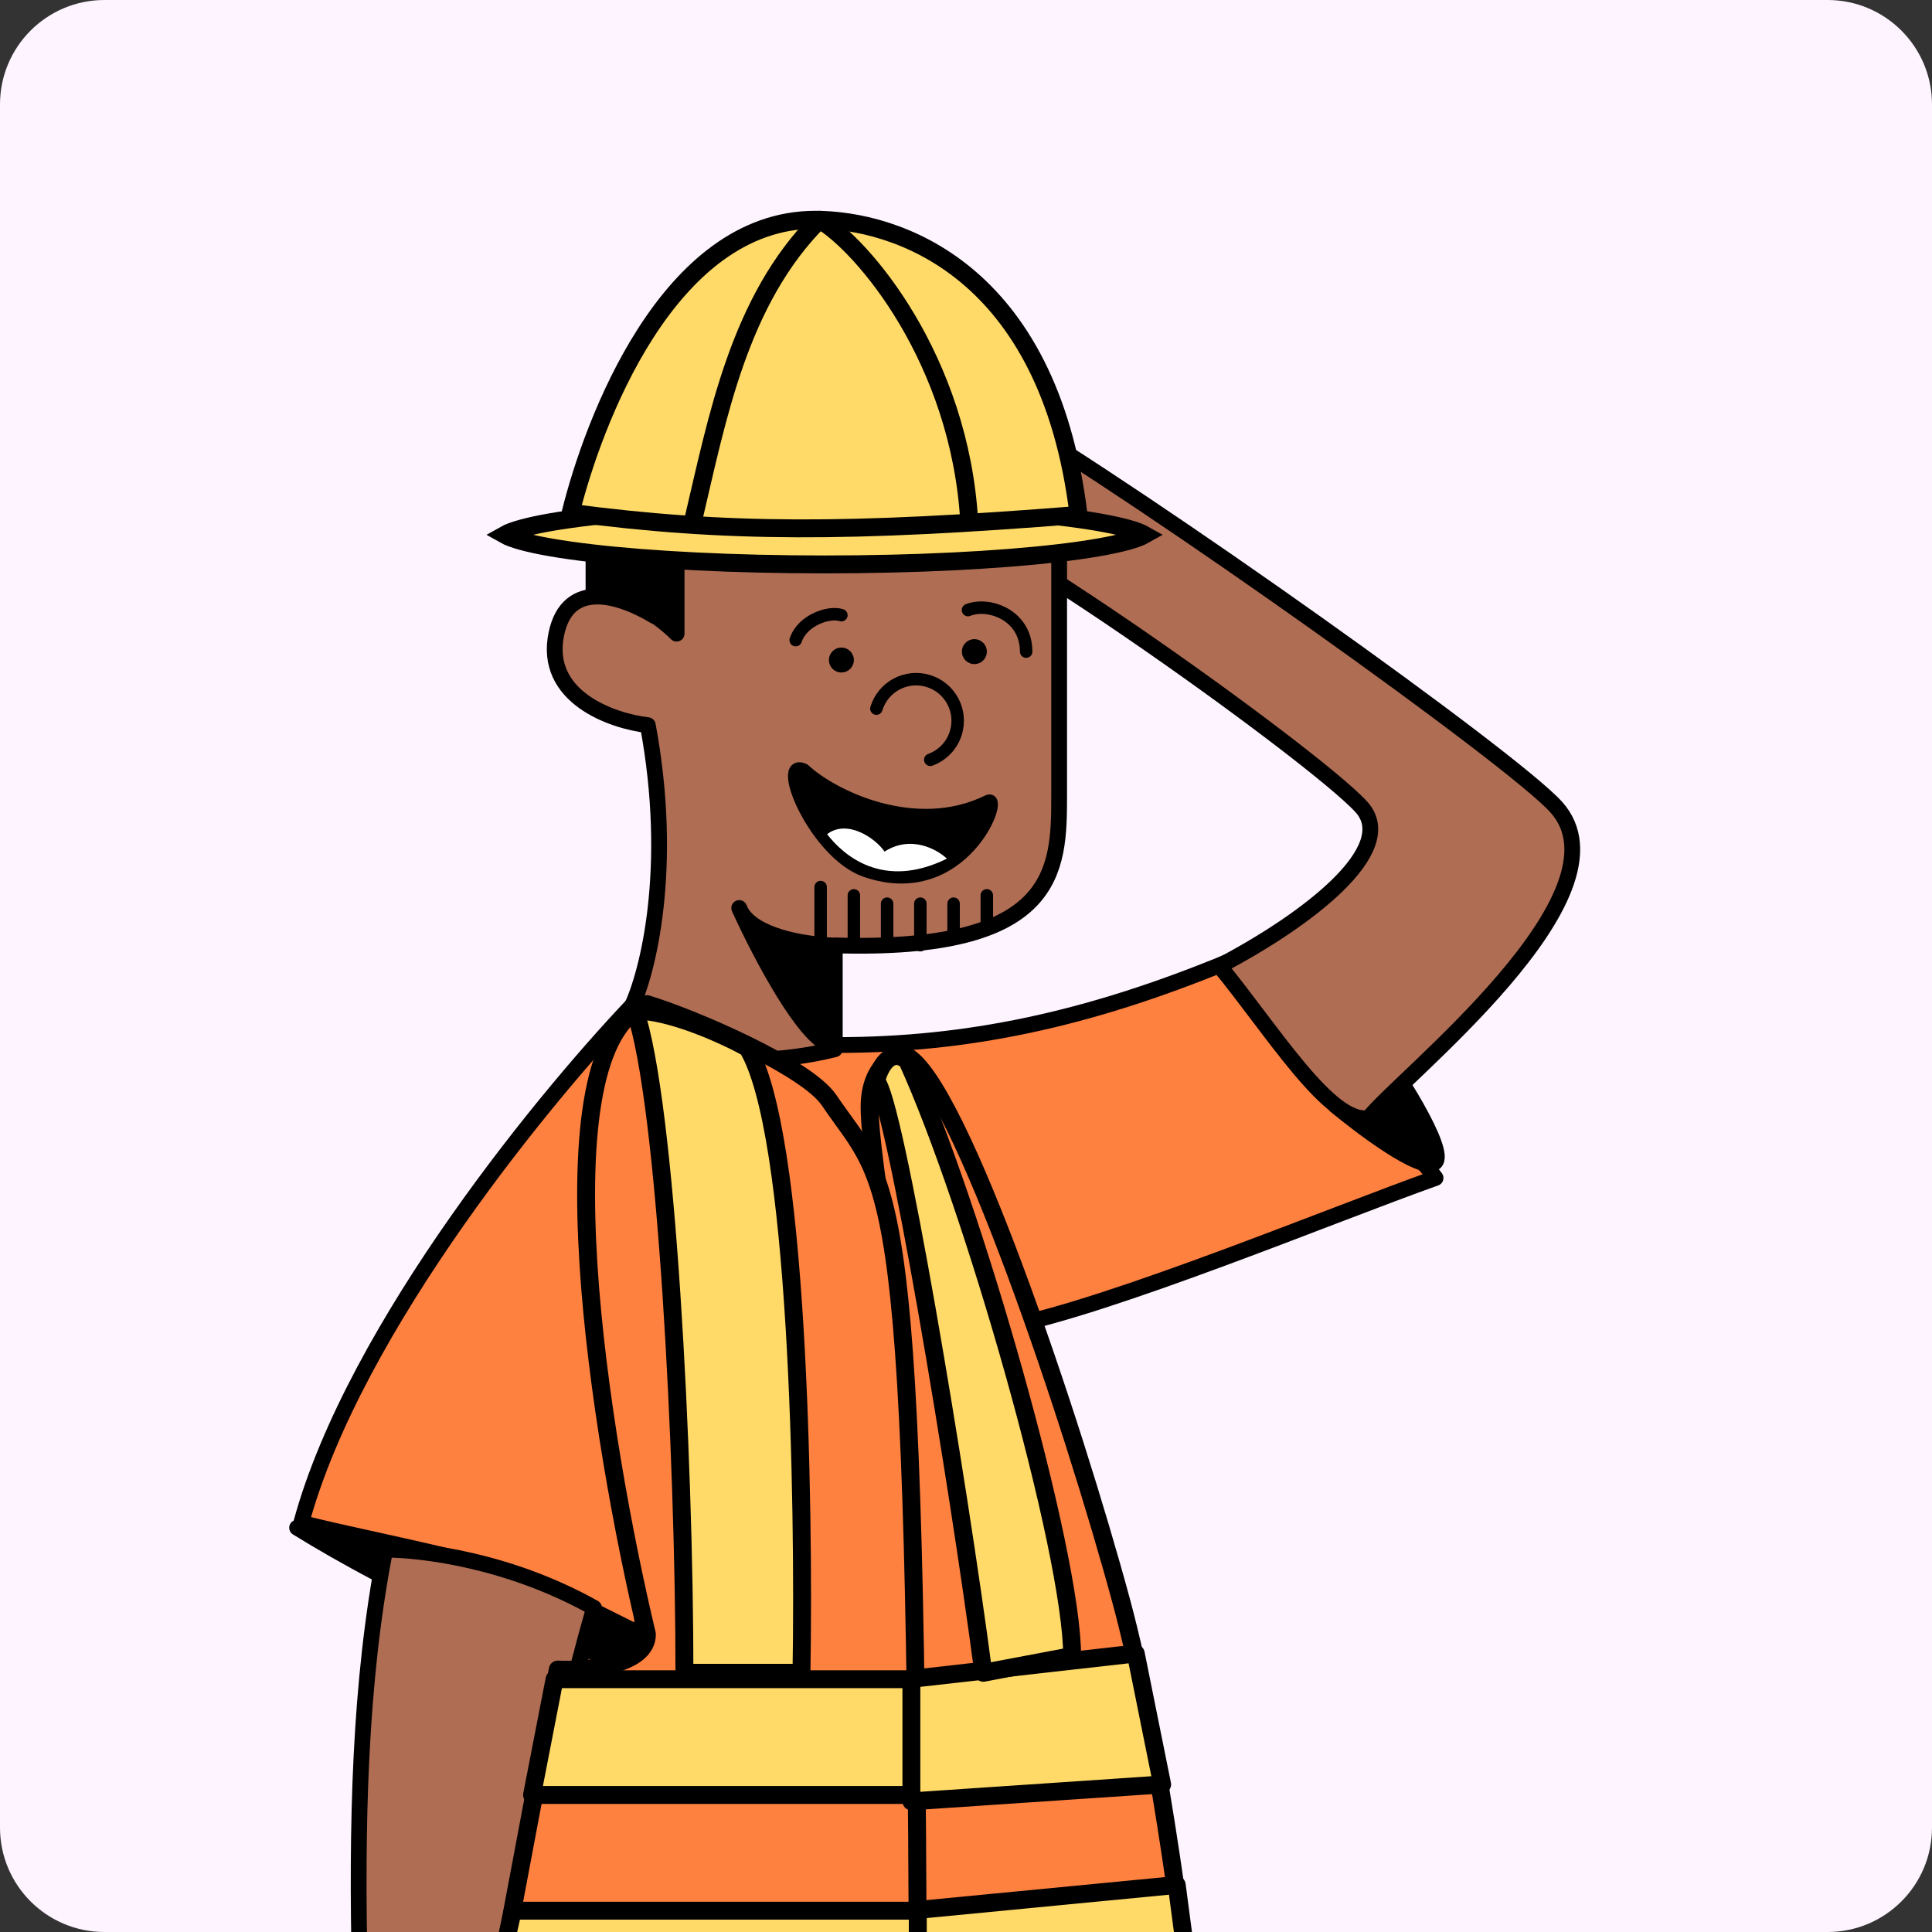<svg width="148" height="148" viewBox="0 0 148 148" fill="none" xmlns="http://www.w3.org/2000/svg">
<rect x="0" y="0" width="148" height="148" fill="#333333" stroke="none"/>
<g clip-path="url(#clip0_26_2308)">
<path d="M0 8C0 3.582 3.582 0 8 0H140C144.418 0 148 3.582 148 8V140C148 144.418 144.418 148 140 148H8C3.582 148 0 144.418 0 140V8Z" fill="#FDF4FF"/>
<path d="M64.137 80.054C74.004 80.054 83.234 78.144 94.056 73.681C98.512 81.001 107.424 86.632 109.971 90.239C102.077 93.04 85.144 100.099 76.869 101.69C90.109 123.843 87.903 151.669 88.327 165.673C78.46 162.172 67.002 159.99 58.408 164.082C53.061 166.628 40.478 164.719 34.855 163.445C34.855 150.388 37.401 135.747 42.812 122.068C38.992 119.84 29.444 118.249 23.078 116.657C27.152 101.634 42.175 83.449 49.178 76.234L56.657 78.144L64.137 80.054Z" fill="#FF8140"/>
<path d="M42.812 122.068C38.992 119.84 29.444 118.249 23.078 116.657C27.152 101.634 42.175 83.449 49.178 76.234L56.657 78.144L64.137 80.054C74.004 80.054 83.234 78.144 94.056 73.681C98.512 81.001 107.424 86.632 109.971 90.239C102.077 93.04 85.144 100.099 76.869 101.69M42.812 122.068C37.401 135.747 34.855 150.388 34.855 163.445C40.478 164.719 53.061 166.628 58.408 164.082C67.002 159.99 78.46 162.172 88.327 165.673C87.903 151.669 90.109 123.843 76.869 101.69M42.812 122.068L49.178 125.251C49.178 117.923 51.406 109.966 53.634 97.871M76.869 101.69C75.844 99.908 72.941 95.431 71.776 94.051" stroke="black" stroke-width="1.209" stroke-linecap="round" stroke-linejoin="round"/>
<path d="M109.915 89.05C110.931 88.242 106.703 81.626 105.117 79.697C104.13 80.562 103.593 83.699 102.322 84.708C104.189 86.255 108.898 89.857 109.915 89.05Z" fill="black" stroke="black" stroke-width="1.209" stroke-linecap="round" stroke-linejoin="round"/>
<path d="M22.76 117.03C29.43 121.171 43.987 128.741 48.859 125.902C40.594 122.649 23.804 116.321 22.76 117.03Z" fill="black" stroke="black" stroke-width="1.209" stroke-linecap="round" stroke-linejoin="round"/>
<path d="M36.863 183.005C35.237 178.025 39.024 145.808 45.505 123.167C38.992 119.514 32.308 118.711 29.512 118.711C25.512 139.156 28.721 162.853 28.245 183.005C26.704 188.012 26.73 199.112 28.881 201.147C30.069 202.271 30.838 201.41 30.665 200.536C31.075 201.6 31.701 202.269 31.99 202.269C32.308 202.269 33.263 202.505 33.581 201.314C34.295 202.79 34.854 202.505 35.429 202.505C37.547 202.42 35.563 195.233 36.863 190.522C37.585 191.907 39.617 194.242 41.966 192.503C42.64 192.004 37.421 186.964 36.863 183.005Z" fill="#AF6D53"/>
<path d="M33.581 201.314C34.295 202.79 34.854 202.505 35.429 202.505C37.547 202.42 35.563 195.233 36.863 190.522C37.585 191.907 39.617 194.242 41.966 192.503C42.64 192.004 37.421 186.964 36.863 183.005C35.237 178.025 39.024 145.808 45.505 123.167C38.992 119.514 32.308 118.711 29.512 118.711C25.512 139.156 28.721 162.853 28.245 183.005C26.704 188.012 26.73 199.112 28.881 201.147C30.227 202.42 31.035 201.147 30.545 200.192M33.581 201.314C33.263 202.505 32.308 202.269 31.99 202.269C31.672 202.269 30.941 201.454 30.545 200.192M33.581 201.314C33.581 201.314 32.455 196.055 32.867 190.522M30.545 200.192C30.545 200.192 28.954 193.19 29.908 190.522" stroke="black" stroke-width="1.209" stroke-linecap="round" stroke-linejoin="round"/>
<path d="M104.283 61.81C107.242 65.06 100.103 70.498 93.419 73.999C97.446 78.898 101.897 86.169 104.854 85.637C107.188 82.614 125.283 68.516 119.2 61.81C115.779 58.038 88.098 38.327 76.311 31.373C76.298 27.744 70.847 25.949 68.248 25.149C66.169 24.509 65.072 29.265 64.783 31.722C58.303 30.741 57.4 36.843 59.633 36.225C64.234 34.952 65.938 37.171 68.828 38.463C72.09 37.362 100.583 57.748 104.283 61.81Z" fill="#AF6D53" stroke="black" stroke-width="1.209" stroke-linecap="round" stroke-linejoin="round"/>
<path d="M68.584 33.723C69.506 32.68 67.392 30.192 65.68 28.678C63.967 27.165 63.062 27.474 62.383 28.243C61.703 29.012 61.508 29.948 63.22 31.462C64.932 32.975 67.661 34.767 68.584 33.723Z" fill="#F5B896" stroke="black" stroke-width="1.209" stroke-linecap="round" stroke-linejoin="round"/>
<path d="M70.773 31.086C71.696 30.042 69.582 27.554 67.87 26.041C66.157 24.527 65.252 24.837 64.573 25.606C63.893 26.374 63.697 27.311 65.41 28.824C67.122 30.337 69.851 32.13 70.773 31.086Z" fill="#F5B896" stroke="black" stroke-width="1.209" stroke-linecap="round" stroke-linejoin="round"/>
<path d="M73.267 29.008C74.19 27.965 72.076 25.476 70.363 23.963C68.651 22.45 67.746 22.759 67.066 23.528C66.387 24.297 66.191 25.233 67.903 26.746C69.616 28.26 72.345 30.052 73.267 29.008Z" fill="#F5B896" stroke="black" stroke-width="1.209" stroke-linecap="round" stroke-linejoin="round"/>
<path d="M81.135 60.963V36.455C81.135 36.455 78.589 23.715 62.993 23.397C47.397 23.079 45.805 35.81 45.805 35.81C45.805 41.907 47.735 45.33 50.125 47.186C47.492 45.602 43.506 44.35 42.622 48.549C41.604 53.387 46.866 55.233 49.625 55.552C51.662 66.501 49.625 74.543 48.352 77.195C50.898 82.288 59.81 81.439 63.948 80.378V72.421C81.008 72.93 81.135 66.692 81.135 60.963Z" fill="#AF6D53" stroke="black" stroke-width="1.209" stroke-linejoin="round"/>
<path d="M63.629 72.421C61.399 72.319 57.736 71.656 56.747 69.821C56.706 69.73 56.666 69.642 56.627 69.556C56.661 69.647 56.701 69.735 56.747 69.821C58.293 73.191 61.645 79.564 63.629 80.06V72.421Z" fill="black" stroke="black" stroke-width="1.209" stroke-linecap="round" stroke-linejoin="round"/>
<path d="M51.83 48.542V38.039C54.399 36.766 59.173 34.856 66.79 34.856C73.176 34.856 79.203 36.978 81.431 38.357C81.749 35.174 78.885 23.398 62.015 23.398C48.52 23.398 45.358 33.371 45.464 38.357V45.678C47.756 45.169 50.663 47.375 51.83 48.542Z" fill="black" stroke="black" stroke-width="1.209" stroke-linecap="round" stroke-linejoin="round"/>
<circle cx="0.637" cy="0.637" r="0.637" transform="matrix(-1 0 0 1 60.447 30.4)" fill="white"/>
<circle cx="0.637" cy="0.637" r="0.637" transform="matrix(-1 0 0 1 66.176 27.854)" fill="white"/>
<circle cx="0.637" cy="0.637" r="0.637" transform="matrix(-1 0 0 1 71.268 31.037)" fill="white"/>
<circle cx="0.637" cy="0.637" r="0.637" transform="matrix(-1 0 0 1 64.903 31.673)" fill="white"/>
<path d="M74.152 46.734C75.743 46.097 78.608 47.116 78.608 49.917" stroke="black" stroke-width="0.955" stroke-linecap="round" stroke-linejoin="round"/>
<path d="M64.455 47.127C63.5 46.809 61.463 47.509 60.954 49.037" stroke="black" stroke-width="0.955" stroke-linecap="round" stroke-linejoin="round"/>
<circle cx="0.955" cy="0.955" r="0.955" transform="matrix(-1 0 0 1 65.41 49.606)" fill="black"/>
<circle cx="0.955" cy="0.955" r="0.955" transform="matrix(-1 0 0 1 75.596 48.962)" fill="black"/>
<path d="M67.135 54.283C67.647 52.602 69.426 51.654 71.107 52.166C72.789 52.679 73.737 54.457 73.224 56.139C72.921 57.135 72.173 57.873 71.264 58.204" stroke="black" stroke-width="0.955" stroke-linecap="round" stroke-linejoin="round"/>
<path d="M66.318 66.72C62.435 65.386 59.365 57.975 61.587 58.96C63.776 61.007 70.127 64.094 75.674 61.37C77.004 60.716 73.83 69.302 66.318 66.72Z" fill="black" stroke="black" stroke-width="0.955" stroke-linecap="round" stroke-linejoin="round"/>
<path d="M67.761 65.236C69.794 63.931 71.814 65.085 72.537 65.777C67.637 68.193 64.616 65.526 63.36 63.903C64.9 62.724 67.062 64.21 67.761 65.236Z" fill="white"/>
<path d="M62.864 67.952L62.864 72.408" stroke="black" stroke-width="0.955" stroke-linecap="round" stroke-linejoin="round"/>
<path d="M65.41 68.588V72.408" stroke="black" stroke-width="0.955" stroke-linecap="round" stroke-linejoin="round"/>
<path d="M67.956 69.225V72.408" stroke="black" stroke-width="0.955" stroke-linecap="round" stroke-linejoin="round"/>
<path d="M70.503 69.225V72.408" stroke="black" stroke-width="0.955" stroke-linecap="round" stroke-linejoin="round"/>
<path d="M73.049 69.225V71.771" stroke="black" stroke-width="0.955" stroke-linecap="round" stroke-linejoin="round"/>
<path d="M75.595 68.588V71.135" stroke="black" stroke-width="0.955" stroke-linecap="round" stroke-linejoin="round"/>
<path d="M86.357 40.478C86.979 40.649 87.413 40.817 87.678 40.968C87.413 41.118 86.979 41.285 86.357 41.457C85.124 41.797 83.307 42.11 81.024 42.376C76.468 42.907 70.154 43.237 63.167 43.237C56.181 43.237 49.868 42.907 45.311 42.376C43.028 42.11 41.211 41.797 39.978 41.457C39.356 41.285 38.922 41.118 38.657 40.968C38.922 40.817 39.356 40.649 39.978 40.478C41.211 40.138 43.028 39.825 45.311 39.559C49.868 39.028 56.181 38.698 63.167 38.698C70.154 38.698 76.468 39.028 81.024 39.559C83.307 39.825 85.124 40.138 86.357 40.478Z" fill="#FFDA68" stroke="black" stroke-width="1.371"/>
<path d="M62.458 16.834C51.138 16.834 45.401 32.471 43.713 39.281C55.566 40.844 65.1 40.844 82.622 39.446C80.338 20.535 68.554 16.834 62.458 16.834Z" fill="#FFDA68" stroke="black" stroke-width="1.371" stroke-linejoin="round"/>
<path d="M53.071 39.982C54.953 32.012 56.601 22.987 62.778 16.834C66.111 18.787 73.543 27.558 74.249 39.982" stroke="black" stroke-width="1.371" stroke-linejoin="round"/>
<path d="M66.615 84.802C66.615 81.479 68.832 80.603 69.378 80.861C73.426 82.778 82.197 108.975 85.908 122.713C88.877 133.702 91.081 151.572 91.98 160.091C89.956 160.73 78.486 163.605 74.776 163.605C71.065 163.605 70.053 162.008 70.053 159.133L69.947 151.299C69.711 134.29 69.378 112.934 69.378 108.975C69.378 103.225 66.615 88.955 66.615 84.802Z" fill="#FF8140"/>
<path d="M69.378 108.975C69.378 103.225 66.615 88.955 66.615 84.802C66.615 81.479 68.832 80.603 69.378 80.861C73.426 82.778 82.197 108.975 85.908 122.713C88.877 133.702 91.081 151.572 91.98 160.091C89.956 160.73 78.486 163.605 74.776 163.605C71.065 163.605 70.053 162.008 70.053 159.133M69.378 108.975C69.378 113.576 69.828 141.668 70.053 159.133M69.378 108.975L70.053 159.133" stroke="black" stroke-width="1.371" stroke-linejoin="round"/>
<path d="M63.505 84.274C61.773 81.717 53.072 77.987 49.557 76.921C41.12 80.246 46.042 110.49 49.557 125.196C49.557 127.497 45.222 128.004 42.728 127.897L36.325 161.881C44.149 162.308 61.124 164.838 63.505 164.199C65.468 163.672 70.309 164.199 70.309 158.444C70.309 88.43 68.268 91.308 63.505 84.274Z" fill="#FF8140" stroke="black" stroke-width="1.371" stroke-linejoin="round"/>
<path d="M40.758 137.502L42.482 128.636H70.309V137.502H40.758Z" fill="#FFDA68" stroke="black" stroke-width="1.371" stroke-linejoin="round"/>
<path d="M37.31 155.232L39.28 146.367H70.309L70.309 155.232H37.31Z" fill="#FFDA68" stroke="black" stroke-width="1.371" stroke-linejoin="round"/>
<path d="M87.003 126.666L69.817 128.608V137.994L89.025 136.699L87.003 126.666Z" fill="#FFDA68" stroke="black" stroke-width="1.371" stroke-linejoin="round"/>
<path d="M90.143 144.397L70.309 146.309V155.232L91.488 154.595L90.143 144.397Z" fill="#FFDA68" stroke="black" stroke-width="1.371" stroke-linejoin="round"/>
<path d="M52.431 128.144C52.431 111.657 51.052 84.389 48.638 77.414C51.397 77.414 55.535 79.316 57.259 80.268C61.121 86.609 61.627 114.827 61.397 128.144H52.431Z" fill="#FFDA68" stroke="black" stroke-width="1.371" stroke-linejoin="round"/>
<path d="M82.13 126.858C82.13 118.881 74.496 92.19 69.488 81.224C68.128 80.195 67.334 81.867 67.108 82.832C68.468 83.861 73.401 113.456 75.328 128.144L82.13 126.858Z" fill="#FFDA68" stroke="black" stroke-width="1.371" stroke-linejoin="round"/>
</g>
<defs>
<clipPath id="clip0_26_2308">
<rect width="148" height="148" fill="white"/>
</clipPath>
</defs>
</svg>
